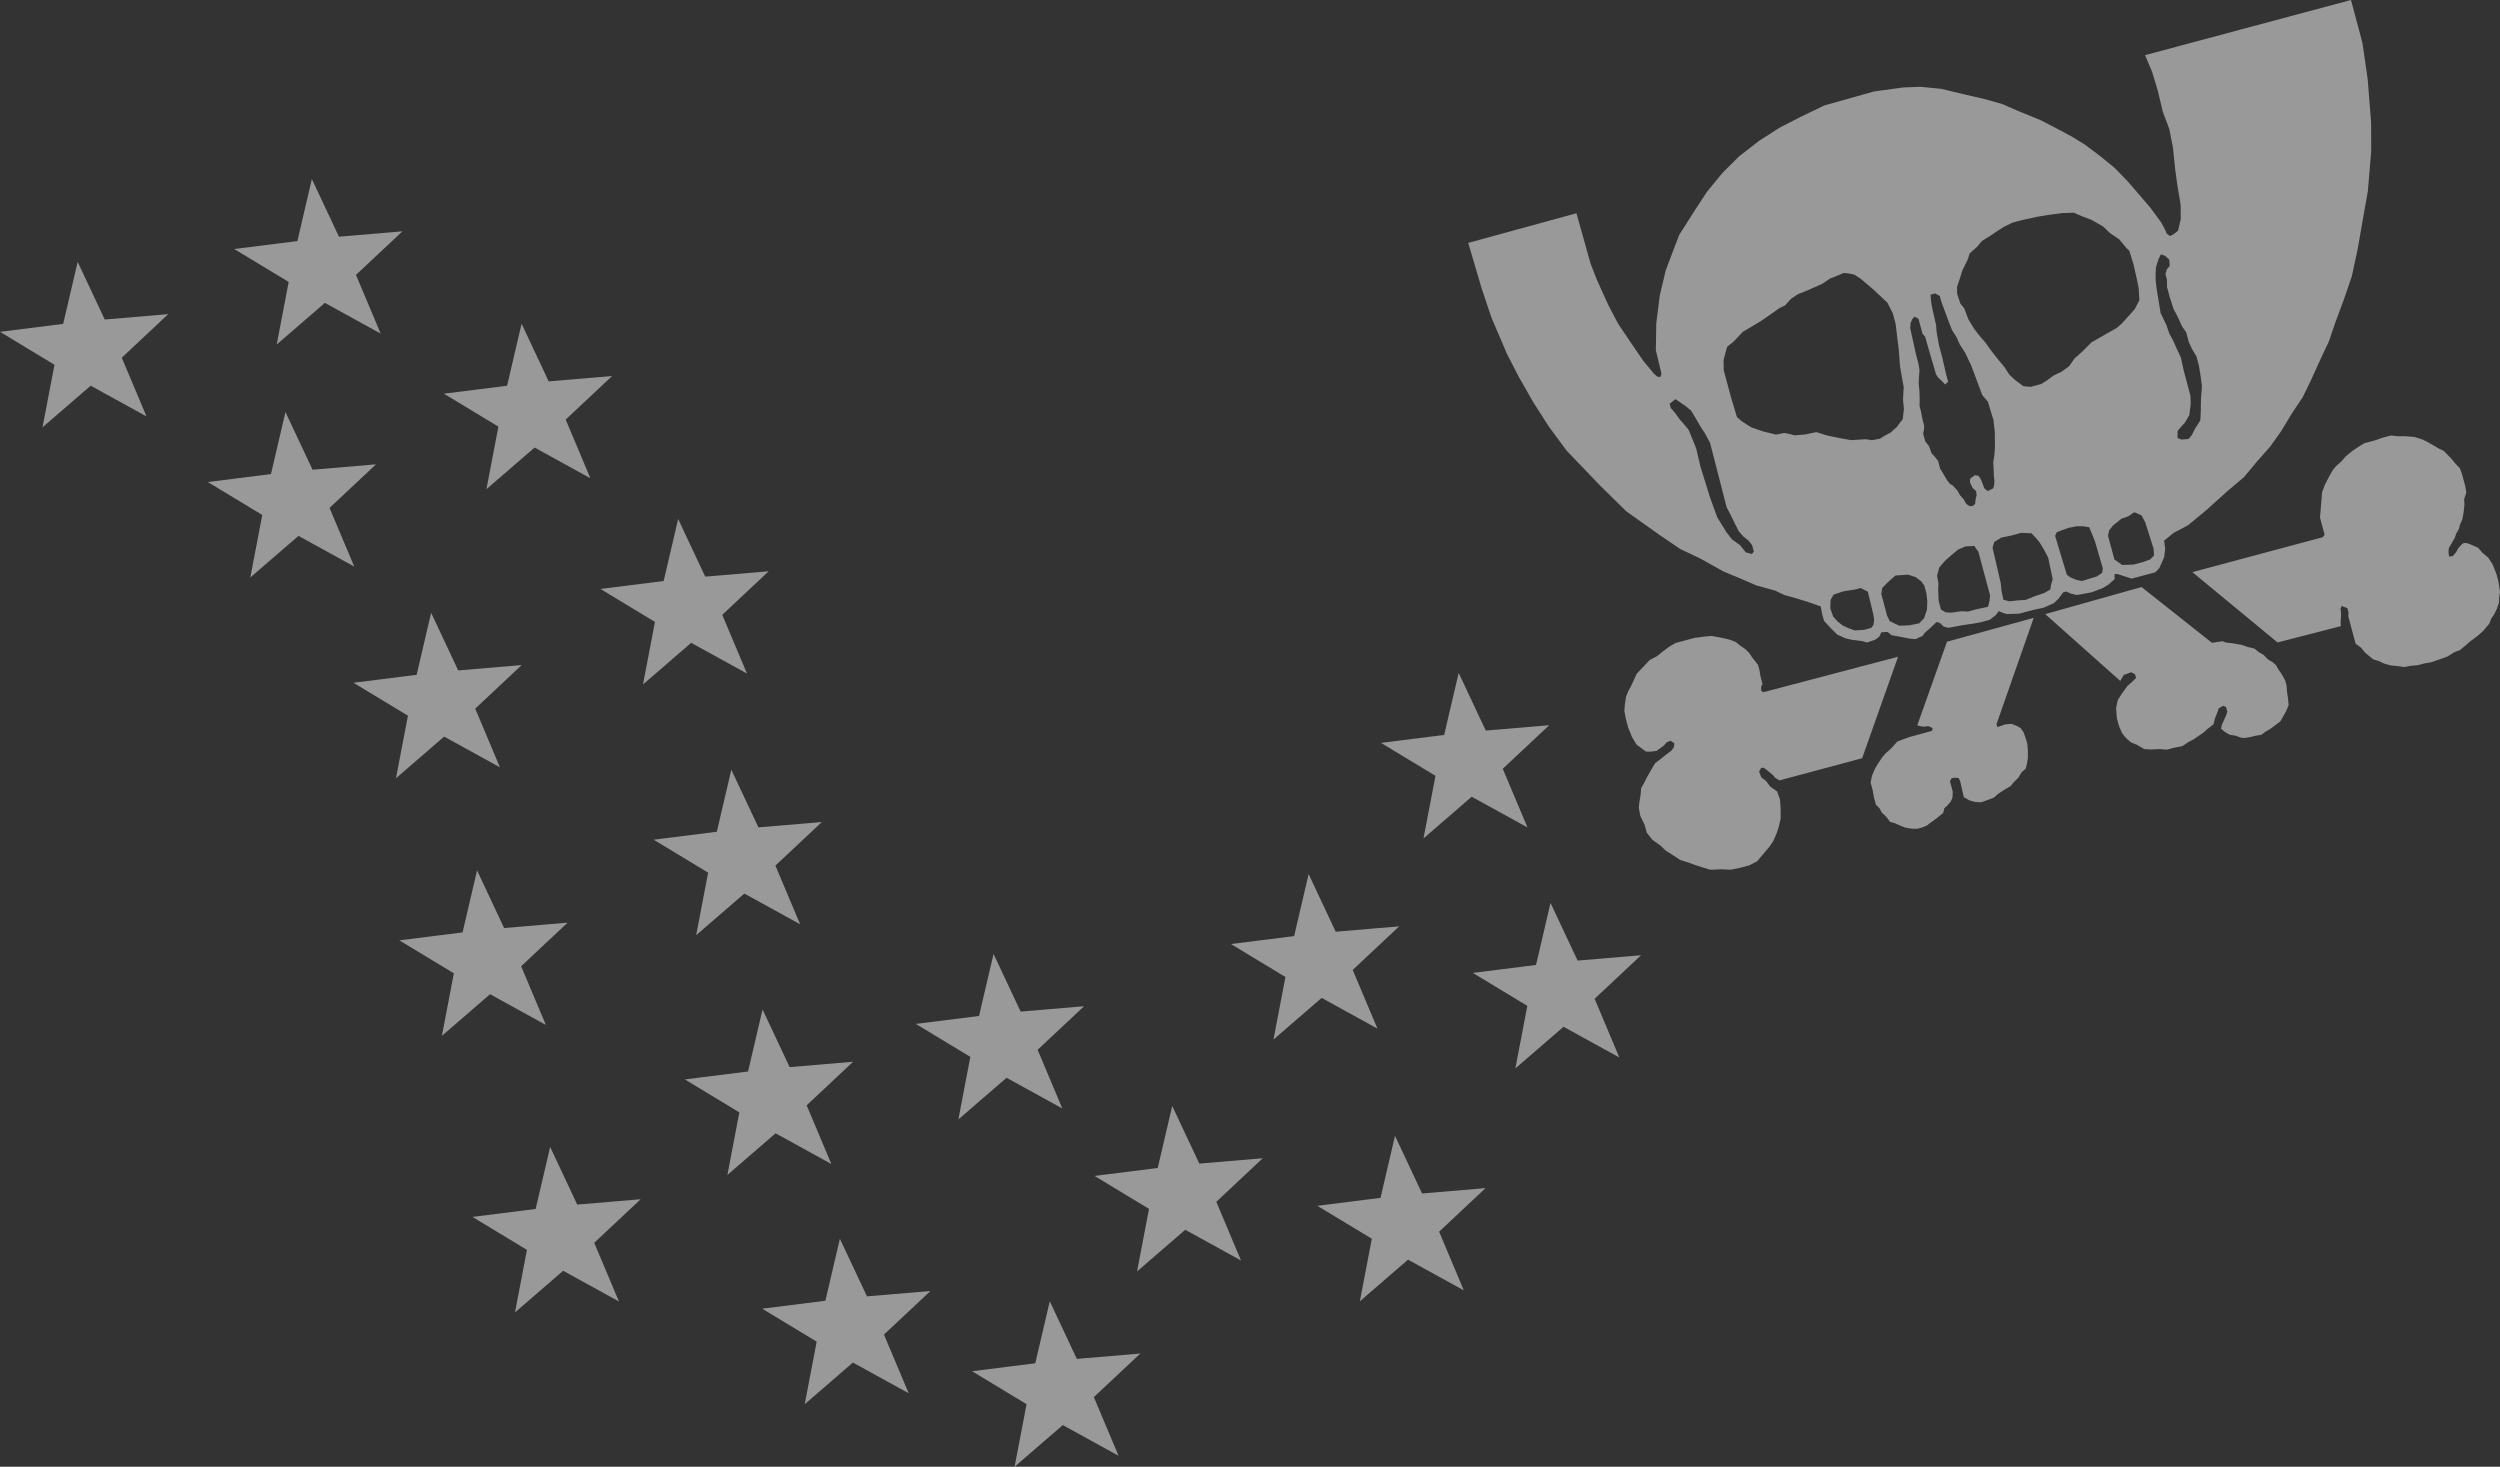 <?xml version="1.0" encoding="UTF-8" standalone="no"?><!-- Generator: Gravit.io --><svg xmlns="http://www.w3.org/2000/svg" xmlns:xlink="http://www.w3.org/1999/xlink" style="isolation:isolate" viewBox="0 0 130.454 76.535" width="130.454pt" height="76.535pt"><rect x="0" y="0" width="130.454" height="76.535" fill="#333333" stroke="none"/><defs><clipPath id="_clipPath_vivQG8bN1WfxPG5WGWPgGrzoXfHNCiDB"><rect width="130.454" height="76.535"/></clipPath></defs><g clip-path="url(#_clipPath_vivQG8bN1WfxPG5WGWPgGrzoXfHNCiDB)"><path d=" M 41.205 55.684 L 44.515 55.404 L 42.092 57.677 L 43.381 60.739 L 40.471 59.137 L 37.957 61.309 L 38.581 58.046 L 35.738 56.326 L 39.035 55.912 L 39.792 52.677 L 41.205 55.684 L 41.205 55.684 L 41.205 55.684 L 41.205 55.684 L 41.205 55.684 L 41.205 55.684 L 41.205 55.684 L 41.205 55.684 L 41.205 55.684 L 41.205 55.684 L 41.205 55.684 L 41.205 55.684 L 41.205 55.684 L 41.205 55.684 L 41.205 55.684 L 41.205 55.684 L 41.205 55.684 Z  M 69.7 48.619 L 73.01 48.339 L 70.587 50.612 L 71.876 53.674 L 68.966 52.072 L 66.452 54.244 L 67.076 50.981 L 64.233 49.261 L 67.53 48.847 L 68.287 45.612 L 69.7 48.619 L 69.7 48.619 L 69.7 48.619 L 69.7 48.619 L 69.7 48.619 L 69.7 48.619 L 69.7 48.619 L 69.7 48.619 L 69.7 48.619 L 69.7 48.619 L 69.7 48.619 L 69.7 48.619 L 69.7 48.619 L 69.7 48.619 L 69.7 48.619 L 69.7 48.619 L 69.7 48.619 Z  M 30.121 62.858 L 33.431 62.578 L 31.008 64.851 L 32.297 67.913 L 29.387 66.311 L 26.873 68.483 L 27.497 65.22 L 24.654 63.501 L 27.951 63.086 L 28.708 59.851 L 30.121 62.858 L 30.121 62.858 L 30.121 62.858 L 30.121 62.858 L 30.121 62.858 L 30.121 62.858 L 30.121 62.858 L 30.121 62.858 L 30.121 62.858 L 30.121 62.858 L 30.121 62.858 L 30.121 62.858 L 30.121 62.858 L 30.121 62.858 L 30.121 62.858 L 30.121 62.858 Z  M 74.207 62.278 L 77.518 61.998 L 75.095 64.271 L 76.384 67.333 L 73.473 65.731 L 70.96 67.903 L 71.584 64.64 L 68.741 62.921 L 72.038 62.506 L 72.794 59.271 L 74.207 62.278 L 74.207 62.278 L 74.207 62.278 L 74.207 62.278 L 74.207 62.278 L 74.207 62.278 L 74.207 62.278 L 74.207 62.278 L 74.207 62.278 L 74.207 62.278 L 74.207 62.278 L 74.207 62.278 L 74.207 62.278 L 74.207 62.278 L 74.207 62.278 Z  M 77.529 38.122 L 80.84 37.842 L 78.416 40.115 L 79.706 43.177 L 76.795 41.575 L 74.281 43.748 L 74.906 40.484 L 72.063 38.765 L 75.359 38.35 L 76.116 35.115 L 77.529 38.122 L 77.529 38.122 L 77.529 38.122 L 77.529 38.122 L 77.529 38.122 L 77.529 38.122 L 77.529 38.122 L 77.529 38.122 L 77.529 38.122 L 77.529 38.122 L 77.529 38.122 L 77.529 38.122 L 77.529 38.122 L 77.529 38.122 Z  M 45.24 67.647 L 48.55 67.367 L 46.127 69.64 L 47.416 72.702 L 44.506 71.1 L 41.992 73.273 L 42.616 70.009 L 39.773 68.29 L 43.07 67.875 L 43.827 64.64 L 45.24 67.647 L 45.24 67.647 L 45.24 67.647 L 45.24 67.647 L 45.24 67.647 L 45.24 67.647 L 45.24 67.647 L 45.24 67.647 L 45.24 67.647 L 45.24 67.647 L 45.24 67.647 L 45.24 67.647 L 45.24 67.647 Z  M 23.91 34.984 L 27.221 34.704 L 24.798 36.977 L 26.087 40.039 L 23.176 38.437 L 20.663 40.609 L 21.287 37.346 L 18.444 35.627 L 21.741 35.212 L 22.497 31.977 L 23.91 34.984 L 23.91 34.984 L 23.91 34.984 L 23.91 34.984 L 23.91 34.984 L 23.91 34.984 L 23.91 34.984 L 23.91 34.984 L 23.91 34.984 L 23.91 34.984 L 23.91 34.984 L 23.91 34.984 Z  M 39.575 43.174 L 42.885 42.894 L 40.462 45.167 L 41.751 48.229 L 38.841 46.627 L 36.327 48.799 L 36.952 45.536 L 34.109 43.817 L 37.405 43.402 L 38.162 40.167 L 39.575 43.174 L 39.575 43.174 L 39.575 43.174 L 39.575 43.174 L 39.575 43.174 L 39.575 43.174 L 39.575 43.174 L 39.575 43.174 L 39.575 43.174 L 39.575 43.174 L 39.575 43.174 Z  M 56.191 70.91 L 59.502 70.63 L 57.079 72.903 L 58.368 75.965 L 55.458 74.363 L 52.944 76.535 L 53.568 73.272 L 50.725 71.553 L 54.022 71.138 L 54.779 67.903 L 56.191 70.91 L 56.191 70.91 L 56.191 70.91 L 56.191 70.91 L 56.191 70.91 L 56.191 70.91 L 56.191 70.91 L 56.191 70.91 L 56.191 70.91 L 56.191 70.91 Z  M 36.8 30.09 L 40.111 29.81 L 37.688 32.083 L 38.977 35.145 L 36.066 33.543 L 33.553 35.715 L 34.177 32.452 L 31.334 30.732 L 34.631 30.318 L 35.387 27.083 L 36.8 30.09 L 36.8 30.09 L 36.8 30.09 L 36.8 30.09 L 36.8 30.09 L 36.8 30.09 L 36.8 30.09 L 36.8 30.09 L 36.8 30.09 Z  M 62.582 60.719 L 65.892 60.439 L 63.469 62.712 L 64.758 65.774 L 61.848 64.172 L 59.334 66.344 L 59.958 63.081 L 57.115 61.362 L 60.412 60.947 L 61.169 57.712 L 62.582 60.719 L 62.582 60.719 L 62.582 60.719 L 62.582 60.719 L 62.582 60.719 L 62.582 60.719 L 62.582 60.719 L 62.582 60.719 Z  M 53.258 52.787 L 56.568 52.507 L 54.145 54.78 L 55.434 57.842 L 52.524 56.24 L 50.01 58.412 L 50.634 55.149 L 47.791 53.429 L 51.088 53.015 L 51.845 49.78 L 53.258 52.787 L 53.258 52.787 L 53.258 52.787 L 53.258 52.787 L 53.258 52.787 L 53.258 52.787 L 53.258 52.787 Z  M 26.306 48.427 L 29.617 48.147 L 27.194 50.42 L 28.483 53.482 L 25.573 51.879 L 23.059 54.052 L 23.683 50.789 L 20.84 49.069 L 24.137 48.655 L 24.894 45.42 L 26.306 48.427 L 26.306 48.427 L 26.306 48.427 L 26.306 48.427 L 26.306 48.427 L 26.306 48.427 Z  M 28.631 19.901 L 31.941 19.621 L 29.518 21.894 L 30.807 24.956 L 27.897 23.354 L 25.383 25.526 L 26.007 22.263 L 23.164 20.543 L 26.461 20.129 L 27.218 16.894 L 28.631 19.901 L 28.631 19.901 L 28.631 19.901 L 28.631 19.901 L 28.631 19.901 Z  M 16.309 24.51 L 19.62 24.23 L 17.196 26.503 L 18.486 29.565 L 15.575 27.963 L 13.061 30.135 L 13.686 26.872 L 10.843 25.153 L 14.139 24.738 L 14.896 21.503 L 16.309 24.51 L 16.309 24.51 L 16.309 24.51 L 16.309 24.51 Z  M 17.687 12.351 L 20.998 12.071 L 18.575 14.344 L 19.864 17.407 L 16.953 15.804 L 14.44 17.977 L 15.064 14.713 L 12.221 12.994 L 15.518 12.58 L 16.274 9.344 L 17.687 12.351 L 17.687 12.351 L 17.687 12.351 Z  M 5.466 16.673 L 8.777 16.393 L 6.354 18.666 L 7.643 21.728 L 4.732 20.126 L 2.218 22.298 L 2.843 19.035 L 0 17.315 L 3.296 16.901 L 4.053 13.666 L 5.466 16.673 L 5.466 16.673 Z  M 82.322 50.125 L 85.633 49.845 L 83.209 52.118 L 84.499 55.18 L 81.588 53.578 L 79.074 55.751 L 79.699 52.487 L 76.856 50.768 L 80.152 50.353 L 80.909 47.118 L 82.322 50.125 Z " fill-rule="evenodd" fill="rgb(255,255,255)" fill-opacity="0.5"/><path d=" M 122.147 32.673 L 118.847 33.524 L 114.403 29.855 L 121.203 28.033 L 121.303 27.907 L 121.061 27.007 L 121.133 26.156 L 121.171 25.679 L 121.328 25.271 L 121.547 24.847 L 121.729 24.531 L 121.905 24.318 L 122.174 24.079 L 122.403 23.818 L 122.757 23.523 L 123.097 23.3 L 123.382 23.124 L 123.941 22.977 L 124.305 22.846 L 124.771 22.722 L 125.115 22.763 L 125.513 22.763 L 125.989 22.801 L 126.389 22.926 L 126.656 23.054 L 126.971 23.236 L 127.286 23.418 L 127.514 23.524 L 127.696 23.708 L 127.926 23.946 L 128.126 24.192 L 128.356 24.43 L 128.47 24.732 L 128.545 25.012 L 128.645 25.384 L 128.697 25.703 L 128.585 26.033 L 128.598 26.329 L 128.572 26.602 L 128.537 26.845 L 128.479 27.126 L 128.374 27.354 L 128.308 27.605 L 128.171 27.841 L 128.097 28.06 L 127.938 28.335 L 127.779 28.611 L 127.767 28.813 L 127.795 29.039 L 127.989 29.017 L 128.142 28.843 L 128.279 28.607 L 128.432 28.433 L 128.57 28.329 L 128.773 28.351 L 129.3 28.576 L 129.538 28.845 L 129.839 29.098 L 130.063 29.437 L 130.266 29.948 L 130.374 30.352 L 130.454 30.896 L 130.404 31.209 L 130.401 31.443 L 130.289 31.772 L 130.138 32.079 L 129.994 32.284 L 129.897 32.543 L 129.568 32.931 L 129.299 33.169 L 128.883 33.48 L 128.668 33.672 L 128.368 33.919 L 128.066 34.035 L 127.695 34.267 L 127.3 34.407 L 126.842 34.563 L 126.493 34.623 L 126.182 34.707 L 125.793 34.745 L 125.443 34.807 L 125.13 34.757 L 124.755 34.725 L 124.395 34.621 L 124.128 34.493 L 123.838 34.405 L 123.624 34.229 L 123.411 34.053 L 123.212 33.807 L 122.919 33.586 L 122.537 32.158 L 122.549 31.956 L 122.491 31.737 L 122.193 31.617 L 122.133 31.765 L 122.16 31.991 L 122.156 32.225 L 122.136 32.397 L 122.149 32.693 L 122.147 32.673 L 122.147 32.673 L 122.147 32.673 L 122.147 32.673 Z  M 106.704 32.051 L 111.749 30.633 L 115.424 33.542 L 115.969 33.462 L 116.188 33.537 L 116.462 33.562 L 116.986 33.654 L 117.315 33.766 L 117.636 33.844 L 117.889 34.042 L 118.125 34.18 L 118.355 34.418 L 118.592 34.556 L 118.766 34.71 L 118.894 34.942 L 119.054 35.165 L 119.247 35.512 L 119.314 35.761 L 119.343 36.119 L 119.387 36.407 L 119.425 36.796 L 119.282 37.134 L 119.146 37.37 L 118.987 37.646 L 118.709 37.853 L 118.432 38.06 L 118.2 38.188 L 118.008 38.34 L 117.658 38.4 L 117.441 38.458 L 117.122 38.51 L 116.919 38.488 L 116.66 38.39 L 116.347 38.34 L 116.111 38.202 L 115.897 38.026 L 115.941 37.815 L 116.046 37.587 L 116.151 37.359 L 116.226 37.14 L 116.159 36.892 L 116.01 36.83 L 115.778 36.958 L 115.704 37.176 L 115.584 37.475 L 115.504 37.796 L 115.173 38.051 L 114.957 38.243 L 114.479 38.571 L 114.217 38.709 L 113.877 38.934 L 113.434 39.02 L 113.062 39.12 L 112.687 39.088 L 112.227 39.11 L 111.892 39.088 L 111.498 38.861 L 111.2 38.74 L 110.938 38.511 L 110.739 38.265 L 110.569 37.878 L 110.461 37.474 L 110.421 36.952 L 110.507 36.53 L 110.743 36.167 L 111.01 35.796 L 111.279 35.558 L 111.463 35.376 L 111.413 35.19 L 111.216 35.078 L 110.82 35.218 L 110.639 35.533 L 106.704 32.027 L 106.704 32.051 L 106.704 32.051 L 106.704 32.051 L 106.704 32.051 Z  M 92.884 40.714 L 97.169 39.565 L 99.045 34.27 L 92.019 36.119 L 91.901 36.051 L 91.905 35.817 L 91.973 35.699 L 91.865 35.296 L 91.813 34.977 L 91.738 34.697 L 91.435 34.313 L 91.267 34.058 L 91.045 33.851 L 90.8 33.685 L 90.587 33.509 L 90.289 33.389 L 90.038 33.323 L 89.686 33.251 L 89.303 33.185 L 88.913 33.221 L 88.431 33.285 L 87.965 33.409 L 87.437 33.551 L 87.121 33.735 L 86.759 33.999 L 86.459 34.245 L 86.08 34.445 L 85.743 34.802 L 85.406 35.159 L 85.112 35.803 L 84.976 36.039 L 84.856 36.337 L 84.793 36.721 L 84.76 37.096 L 84.854 37.57 L 84.962 37.973 L 85.157 38.454 L 85.398 38.855 L 85.895 39.221 L 86.16 39.221 L 86.448 39.179 L 86.81 38.915 L 86.963 38.741 L 87.172 38.654 L 87.212 38.676 L 87.377 38.798 L 87.334 39.009 L 87.212 39.173 L 86.935 39.381 L 86.689 39.579 L 86.358 39.834 L 86.153 40.188 L 85.949 40.542 L 85.798 40.849 L 85.639 41.125 L 85.606 41.499 L 85.542 41.883 L 85.516 42.156 L 85.593 42.568 L 85.819 43.04 L 85.927 43.444 L 86.23 43.829 L 86.64 44.118 L 86.91 44.379 L 87.351 44.66 L 87.675 44.874 L 88.075 45 L 88.553 45.171 L 89.243 45.385 L 89.835 45.361 L 90.303 45.383 L 90.777 45.289 L 91.274 45.157 L 91.684 44.948 L 92.341 44.173 L 92.532 43.889 L 92.697 43.512 L 92.808 43.182 L 92.917 42.72 L 92.917 42.221 L 92.885 41.73 L 92.738 41.304 L 92.367 41.038 L 92.159 40.76 L 91.906 40.562 L 91.792 40.26 L 91.906 40.064 L 92.038 40.064 L 92.204 40.186 L 92.505 40.438 L 92.648 40.6 L 92.884 40.738 L 92.884 40.714 L 92.884 40.714 L 92.884 40.714 Z  M 100.041 37.864 L 101.597 33.486 L 106.123 32.24 L 104.181 37.786 L 104.222 37.942 L 104.649 37.796 L 104.976 37.774 L 105.274 37.894 L 105.432 37.986 L 105.591 38.209 L 105.722 38.573 L 105.789 38.822 L 105.818 39.18 L 105.817 39.547 L 105.768 39.859 L 105.702 40.11 L 105.486 40.302 L 105.327 40.577 L 105.089 40.808 L 104.914 41.022 L 104.597 41.206 L 104.258 41.429 L 104.043 41.621 L 103.74 41.737 L 103.376 41.866 L 103.041 41.844 L 102.751 41.757 L 102.475 41.596 L 102.281 40.75 L 102.209 40.604 L 102.037 40.582 L 101.842 40.604 L 101.751 40.762 L 101.826 41.041 L 101.893 41.29 L 101.895 41.422 L 101.882 41.625 L 101.8 41.814 L 101.624 42.028 L 101.463 42.17 L 101.397 42.421 L 101.097 42.668 L 100.735 42.931 L 100.542 43.081 L 100.302 43.177 L 100.054 43.245 L 99.82 43.245 L 99.617 43.223 L 99.406 43.181 L 99.107 43.061 L 98.879 42.955 L 98.629 42.889 L 98.421 42.612 L 98.199 42.405 L 98.071 42.173 L 97.888 41.989 L 97.788 41.617 L 97.72 41.236 L 97.611 40.832 L 97.684 40.48 L 97.826 40.142 L 97.985 39.867 L 98.198 39.544 L 98.374 39.329 L 98.696 39.043 L 99.003 38.695 L 99.305 38.581 L 99.638 38.459 L 99.949 38.375 L 100.321 38.273 L 100.632 38.189 L 100.818 38.139 L 100.847 37.997 L 100.729 37.93 L 100.619 37.891 L 100.393 37.92 L 100.222 37.898 L 100.041 37.846 L 100.041 37.864 L 100.041 37.864 Z  M 108.212 11.097 L 108.63 11.28 L 109.145 11.476 L 109.739 11.815 L 110.094 12.155 L 110.582 12.487 L 110.972 12.952 L 111.109 13.081 L 111.328 13.787 L 111.499 14.541 L 111.601 15.045 L 111.636 15.669 L 111.394 16.134 L 110.726 16.876 L 110.457 17.114 L 109.992 17.372 L 109.129 17.871 L 108.684 18.321 L 108.255 18.703 L 107.966 19.113 L 107.603 19.379 L 107.161 19.597 L 106.798 19.859 L 106.798 19.863 L 106.513 20.039 L 105.955 20.187 L 105.58 20.152 L 105.123 19.808 L 104.854 19.551 L 104.573 19.125 L 104.233 18.719 L 103.928 18.332 L 103.608 17.887 L 103.218 17.426 L 103.011 17.149 L 102.714 16.661 L 102.495 16.087 L 102.296 15.841 L 102.124 15.322 L 102.124 14.955 L 102.273 14.518 L 102.398 14.115 L 102.679 13.541 L 102.788 13.213 L 103.167 12.881 L 103.417 12.577 L 103.874 12.292 L 104.213 12.065 L 104.553 11.843 L 104.994 11.624 L 105.49 11.491 L 106.275 11.316 L 106.912 11.21 L 107.618 11.12 L 108.212 11.097 L 108.212 11.097 Z  M 112.757 13.272 L 112.975 13.346 L 113.198 13.553 L 113.218 13.881 L 113.065 14.057 L 112.999 14.307 L 113.073 14.588 L 113.081 14.982 L 113.222 15.513 L 113.421 16.126 L 113.624 16.505 L 113.866 17.036 L 114.081 17.344 L 114.213 17.844 L 114.377 18.199 L 114.615 18.598 L 114.748 19.098 L 114.838 19.672 L 114.901 20.156 L 114.85 20.835 L 114.842 21.432 L 114.815 21.94 L 114.533 22.381 L 114.381 22.69 L 114.205 22.905 L 113.846 22.936 L 113.628 22.862 L 113.628 22.495 L 113.803 22.28 L 114.01 22.057 L 114.241 21.663 L 114.315 21.077 L 114.299 20.648 L 114.151 20.089 L 113.952 19.344 L 113.799 18.652 L 113.565 18.149 L 113.393 17.762 L 113.202 17.415 L 113.046 16.958 L 112.745 16.337 L 112.53 15.033 L 112.484 14.611 L 112.484 14.244 L 112.503 13.94 L 112.628 13.541 L 112.757 13.272 L 112.757 13.272 Z  M 96.209 14.244 L 96.482 14.271 L 96.763 14.33 L 97.088 14.541 L 97.775 15.123 L 98.489 15.798 L 98.77 16.353 L 98.915 16.884 L 99.083 18.266 L 99.145 19.117 L 99.337 20.199 L 99.305 20.839 L 99.348 21.358 L 99.286 21.874 L 98.966 22.295 L 98.642 22.58 L 98.364 22.725 L 98.095 22.893 L 97.681 22.971 L 97.369 22.92 L 96.584 22.967 L 95.986 22.858 L 95.354 22.729 L 94.776 22.549 L 94.206 22.67 L 93.655 22.717 L 93.402 22.651 L 93.12 22.592 L 92.679 22.678 L 91.965 22.502 L 91.379 22.295 L 90.899 21.991 L 90.637 21.764 L 90.321 20.714 L 89.946 19.32 L 89.946 19.312 L 89.938 18.785 L 90.122 18.102 L 90.477 17.809 L 90.942 17.317 L 91.863 16.77 L 92.48 16.341 L 92.871 16.068 L 93.144 15.939 L 93.445 15.603 L 93.812 15.353 L 94.323 15.15 L 95.096 14.806 L 95.491 14.537 L 95.791 14.42 L 96.209 14.244 L 96.209 14.244 Z  M 100.984 15.31 L 101.223 15.447 L 101.297 15.728 L 101.664 16.727 L 101.867 17.239 L 102.101 17.606 L 102.261 17.965 L 102.55 18.418 L 102.859 19.07 L 103.21 20.007 L 103.436 20.613 L 103.733 20.964 L 104.022 21.921 L 104.096 22.565 L 104.092 22.799 L 104.096 23.065 L 104.1 23.33 L 104.073 23.736 L 104.011 24.119 L 104.03 24.447 L 104.046 24.872 L 104.073 25.099 L 104.061 25.302 L 104.01 25.482 L 103.718 25.626 L 103.542 25.474 L 103.429 25.169 L 103.339 24.962 L 103.233 24.822 L 103.03 24.798 L 103.03 24.814 L 102.808 24.974 L 102.796 25.177 L 102.941 25.47 L 103.116 25.626 L 103.144 25.853 L 103.093 26.032 L 103.066 26.305 L 102.925 26.407 L 102.761 26.407 L 102.597 26.286 L 102.468 26.056 L 102.277 25.841 L 102.148 25.61 L 101.91 25.341 L 101.754 25.251 L 101.601 25.06 L 101.418 24.744 L 101.238 24.455 L 101.133 24.052 L 100.98 23.857 L 100.789 23.646 L 100.66 23.279 L 100.461 23.033 L 100.352 22.631 L 100.395 22.42 L 100.407 22.217 L 100.309 21.842 L 100.239 21.464 L 100.164 21.183 L 100.172 20.847 L 100.16 20.417 L 100.121 20.031 L 100.133 19.695 L 100.164 19.32 L 100.106 18.969 L 99.997 18.566 L 99.676 17.122 L 99.7 16.848 L 99.805 16.618 L 99.915 16.524 L 100.11 16.638 L 100.321 17.415 L 100.461 17.575 L 100.528 17.825 L 101.02 19.523 L 101.129 19.695 L 101.351 19.902 L 101.496 20.062 L 101.656 19.921 L 101.555 19.55 L 101.348 18.641 L 101.18 18.02 L 101.051 17.29 L 101.027 16.962 L 100.82 16.052 L 100.766 15.732 L 100.738 15.376 L 100.984 15.31 L 100.984 15.31 Z  M 87.424 20.827 L 87.951 21.183 L 88.251 21.436 L 88.493 21.839 L 88.743 22.272 L 88.966 22.612 L 89.231 23.104 L 89.321 23.447 L 90.098 26.466 L 90.309 26.876 L 90.528 27.317 L 90.735 27.727 L 90.973 27.996 L 91.227 28.195 L 91.426 28.441 L 91.52 28.781 L 91.418 28.906 L 91.098 28.824 L 90.793 28.441 L 90.383 28.152 L 90.083 27.766 L 89.61 26.997 L 89.224 25.935 L 88.728 24.334 L 88.509 23.397 L 88.119 22.436 L 87.873 22.135 L 87.634 21.866 L 87.373 21.503 L 87.181 21.288 L 87.123 21.073 L 87.424 20.827 L 87.424 20.827 Z  M 111.367 26.727 L 111.745 26.891 L 111.937 27.239 L 112.374 28.617 L 112.405 28.976 L 112.198 29.195 L 111.804 29.335 L 111.336 29.46 L 110.746 29.484 L 110.332 29.195 L 110 27.957 L 110.059 27.676 L 110.258 27.422 L 110.695 27.071 L 111.058 26.942 L 111.367 26.727 L 111.367 26.727 Z  M 108.372 27.461 L 108.708 27.461 L 109.02 27.512 L 109.313 28.23 L 109.727 29.652 L 109.692 29.894 L 109.438 30.062 L 109.438 30.074 L 108.637 30.319 L 108.356 30.261 L 108.056 30.14 L 107.853 29.995 L 107.24 27.965 L 107.322 27.774 L 107.595 27.668 L 107.927 27.547 L 108.372 27.461 L 108.372 27.461 Z  M 105.467 27.805 L 106.006 27.828 L 106.236 28.066 L 106.435 28.312 L 106.677 28.715 L 106.876 29.093 L 107.115 30.226 L 107.025 30.519 L 106.99 30.761 L 106.673 30.944 L 106.185 31.108 L 105.705 31.303 L 105.307 31.327 L 104.858 31.378 L 104.538 31.296 L 104.444 30.823 L 104.397 30.401 L 103.975 28.586 L 103.975 28.574 L 104.065 28.281 L 104.436 28.051 L 104.94 27.949 L 105.467 27.805 L 105.467 27.805 Z  M 103.023 28.488 L 103.237 28.797 L 103.237 28.804 L 103.846 31.069 L 103.819 31.342 L 103.741 31.663 L 103.14 31.791 L 102.675 31.916 L 102.37 31.893 L 101.828 31.971 L 101.523 31.951 L 101.285 31.811 L 101.16 31.346 L 101.148 31.05 L 101.136 30.753 L 101.152 30.448 L 101.078 30.038 L 101.195 29.609 L 101.5 29.257 L 101.824 28.972 L 102.175 28.679 L 102.562 28.512 L 103.023 28.488 L 103.023 28.488 Z  M 99.563 29.988 L 99.961 30.112 L 100.254 30.335 L 100.414 30.558 L 100.524 30.96 L 100.57 31.381 L 100.551 31.819 L 100.402 32.26 L 100.145 32.526 L 99.637 32.631 L 99.106 32.651 L 98.614 32.416 L 98.466 32.123 L 98.466 32.112 L 98.169 30.995 L 98.216 30.683 L 98.532 30.362 L 98.907 30.03 L 99.563 29.988 L 99.563 29.988 Z  M 97.088 30.683 L 97.47 30.878 L 97.47 30.882 L 97.747 32.038 L 97.794 32.327 L 97.767 32.6 L 97.646 32.764 L 97.271 32.865 L 96.779 32.897 L 96.412 32.76 L 96.147 32.635 L 95.893 32.436 L 95.655 32.166 L 95.506 31.741 L 95.522 31.304 L 95.682 31.026 L 96.201 30.854 L 96.775 30.765 L 97.088 30.683 L 97.088 30.683 Z  M 122.678 0 L 111.933 2.878 L 112.3 3.748 L 112.597 4.732 L 112.858 5.826 L 113.198 6.735 L 113.385 7.68 L 113.51 8.883 L 113.616 9.652 L 113.788 10.671 L 113.795 11.433 L 113.655 12.038 L 113.409 12.233 L 113.233 12.315 L 113.065 12.194 L 112.975 11.983 L 112.776 11.608 L 112.202 10.828 L 111.574 10.097 L 111.039 9.477 L 110.348 8.762 L 109.582 8.137 L 108.794 7.548 L 108.114 7.13 L 107.454 6.775 L 106.486 6.271 L 105.252 5.767 L 104.499 5.435 L 103.597 5.178 L 102.534 4.932 L 101.289 4.635 L 100.196 4.529 L 99.305 4.565 L 97.798 4.771 L 95.198 5.502 L 93.96 6.099 L 92.878 6.653 L 91.797 7.345 L 90.75 8.157 L 89.883 9.02 L 89.079 10 L 88.466 10.933 L 87.623 12.257 L 86.92 14.107 L 86.608 15.423 L 86.428 16.868 L 86.404 18.274 L 86.697 19.492 L 86.647 19.672 L 86.475 19.652 L 86.303 19.496 L 85.76 18.844 L 85.104 17.887 L 84.44 16.899 L 83.964 15.997 L 83.57 15.138 L 83.316 14.572 L 83 13.76 L 82.262 11.128 L 76.619 12.674 L 76.615 12.678 L 77.326 15.084 L 77.83 16.583 L 78.634 18.461 L 79.251 19.66 L 80.009 20.991 L 80.809 22.241 L 81.75 23.518 L 82.718 24.525 L 83.503 25.345 L 84.862 26.68 L 85.846 27.379 L 86.627 27.934 L 87.685 28.652 L 88.716 29.14 L 89.926 29.816 L 90.942 30.241 L 91.656 30.55 L 92.628 30.819 L 93.124 31.054 L 93.733 31.221 L 94.315 31.401 L 95.01 31.647 L 95.08 32.026 L 95.182 32.401 L 95.553 32.799 L 95.869 33.111 L 96.287 33.303 L 96.607 33.381 L 97.193 33.455 L 97.415 33.529 L 97.841 33.385 L 98.064 33.224 L 98.169 32.994 L 98.497 32.974 L 98.712 33.15 L 99.165 33.228 L 99.657 33.326 L 99.961 33.349 L 100.317 33.185 L 100.438 33.021 L 100.707 32.783 L 101.055 32.455 L 101.234 32.51 L 101.418 32.693 L 101.668 32.76 L 102.429 32.619 L 102.972 32.541 L 103.354 32.471 L 103.819 32.346 L 104.151 32.092 L 104.295 31.885 L 104.483 31.967 L 104.701 32.041 L 105.365 32.022 L 106.08 31.83 L 106.646 31.709 L 107.181 31.467 L 107.419 31.237 L 107.665 30.905 L 107.817 30.866 L 108.048 30.971 L 108.368 31.049 L 109.161 30.905 L 109.735 30.682 L 110.02 30.507 L 110.344 30.222 L 110.34 29.956 L 110.504 29.956 L 111.23 30.194 L 112.472 29.862 L 112.679 29.64 L 112.928 29.074 L 112.983 28.66 L 112.928 28.207 L 113.12 28.055 L 113.42 27.809 L 114.178 27.406 L 115.131 26.618 L 116.177 25.673 L 117.099 24.892 L 117.778 24.076 L 118.469 23.295 L 119.024 22.514 L 119.601 21.561 L 120.148 20.745 L 120.578 19.867 L 121.144 18.617 L 121.526 17.817 L 121.862 16.825 L 122.288 15.681 L 122.717 14.435 L 123.03 12.987 L 123.291 11.483 L 123.557 9.984 L 123.732 7.907 L 123.729 6.407 L 123.549 4.127 L 123.276 2.237 L 122.678 0 L 122.678 0 Z " fill-rule="evenodd" fill="rgb(255,255,255)" fill-opacity="0.5"/></g></svg>